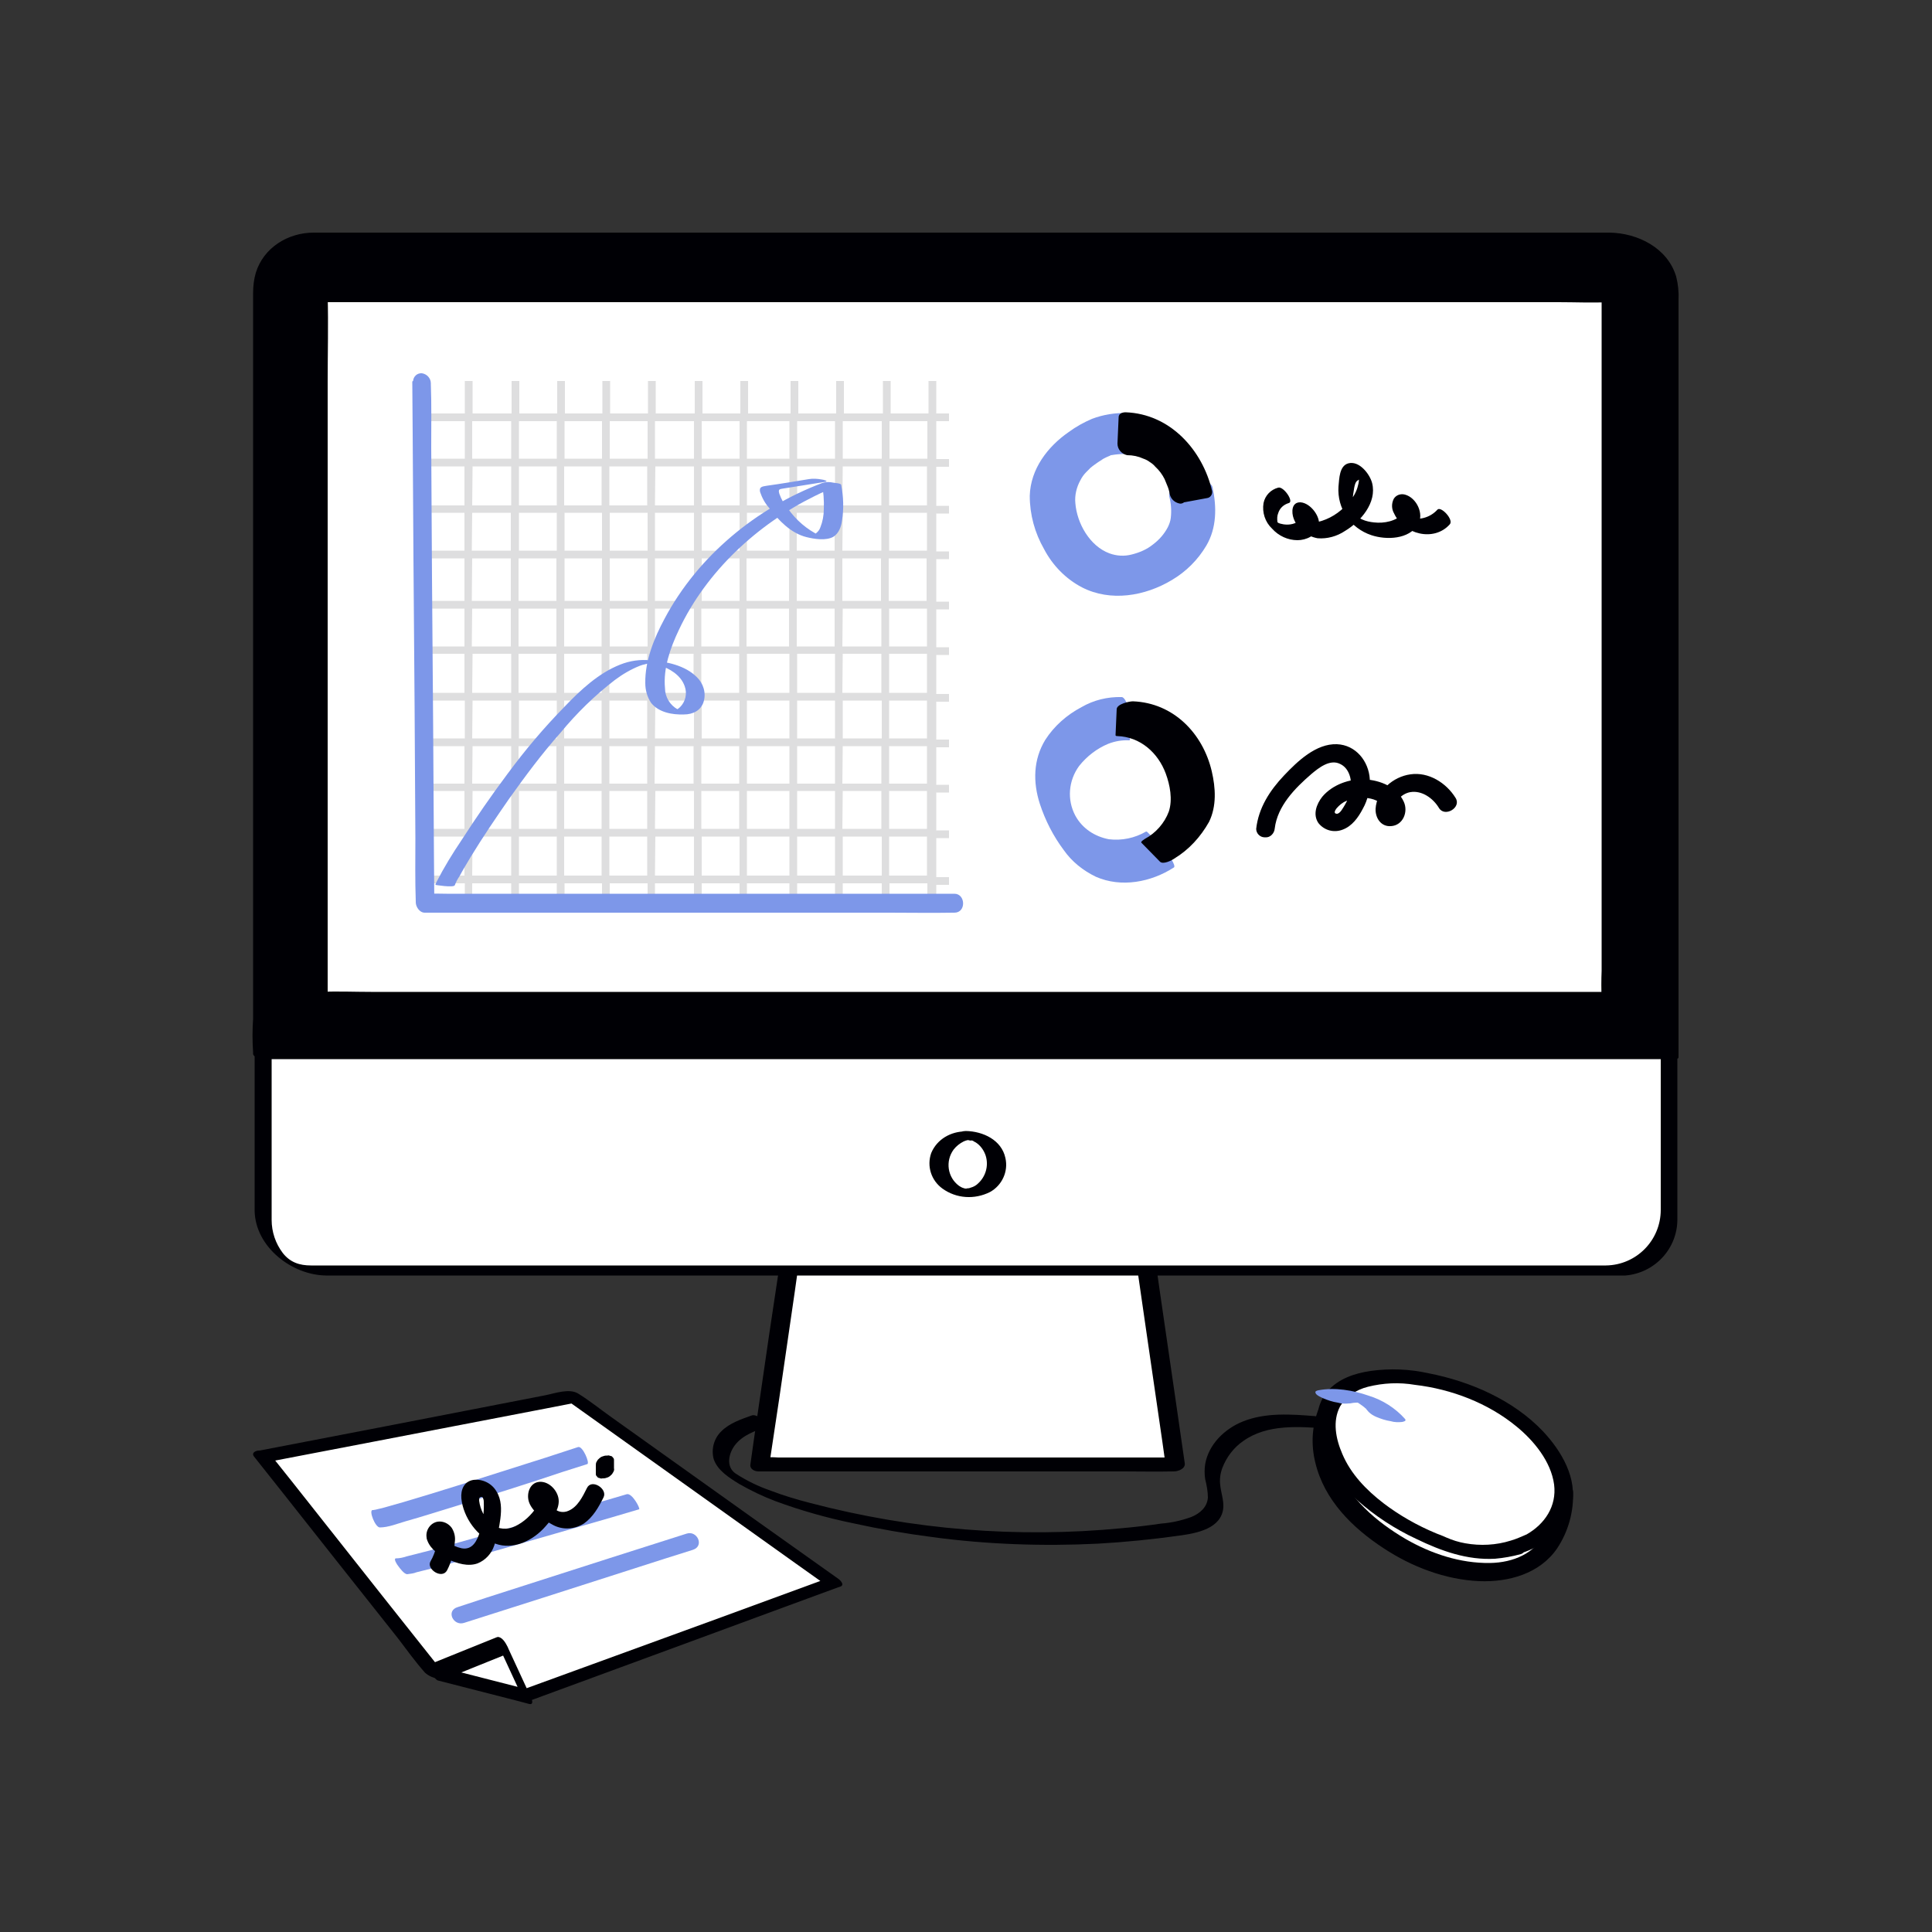 <svg transform="scale(1)" version="1.1" id="Layer_1" xmlns="http://www.w3.org/2000/svg" xmlns:xlink="http://www.w3.org/1999/xlink" x="0px" y="0px" viewBox="0 0 500 500" xml:space="preserve" class="show_show__wrapper__graphic__5Waiy "><rect x="0" y="0" width="500" height="500" fill="#333333" stroke="none"/><title>React</title><style type="text/css">
	.st0{fill:#FFFFFF;}
	.st1{fill:#000005;}
	.st2{fill:#7d97e9;}
	.st3{opacity:0.13;}
</style><g id="device"><polygon class="st0" points="296.6,327.9 204.1,327.9 196.6,379 304.1,379  "/><path class="st1" d="M297,326.1h-81.1c-3.7,0-7.5-0.1-11.2,0h-0.2c-1,0-2.7,0.5-2.8,1.7l-2.6,17.3l-4,27.5l-0.9,6.4   c-0.2,1.2,1.1,1.8,2.1,1.8h94.3c4.3,0,8.7,0.1,13,0h0.2c1.1,0,3.1-0.7,2.8-2.2l-2.5-17.3l-4-27.5l-0.9-6.4   c-0.3-2.3-5.3-1.5-4.9,0.8l2.5,17.3l4,27.5l0.9,6.4l2.8-2.2H201.4c-1.4-0.1-2.8-0.1-4.2,0H197l2.1,1.8l2.6-17.3l4-27.5l0.9-6.4   l-2.8,1.7h81.1c3.8,0,7.5,0.1,11.2,0h0.2c1.1,0,2.6-0.5,2.8-1.7S298,326.1,297,326.1z"/><path class="st0" d="M82.4,64.1h335.3c7.9,0,14.3,6.4,14.3,14.3v236c0,7.9-6.4,14.3-14.3,14.3H82.4c-7.9,0-14.3-6.4-14.3-14.3v-236   C68,70.5,74.4,64.1,82.4,64.1z"/><path class="st1" d="M84.4,65.4H417c0.9,0,1.7,0,2.6,0c2.6,0,4.9,0.5,6.7,2.5c2.3,2.6,3.5,5.9,3.5,9.3c0.1,3.8,0,7.5,0,11.3v213.2   c0,3.8,0,7.6,0,11.4c0,7.9-6.3,14.3-14.2,14.4H88.8c-2.8,0-5.6,0-8.3,0c-3,0-5.4-0.8-7.3-3.2c-1.9-2.5-2.9-5.5-2.9-8.6   c0-1.2,0-2.4,0-3.5v-229c0-1.1,0-2.2,0-3.3C70.2,71.9,76.5,65.5,84.4,65.4c0.6,0-1.1-1.4-1.2-1.4c-0.8-0.7-1.8-1.1-2.8-1.3   c-8,0.1-14.4,6.5-14.5,14.5c0,1.2,0,2.4,0,3.6v229.8c0,0.9,0,1.9,0,2.8c0.2,9.3,9.6,16.6,18.5,16.7c2.5,0,5,0,7.4,0h326.1   c0.9,0,1.8,0,2.7,0c7.6-0.6,13.5-6.9,13.5-14.5c0-4,0-8.1,0-12.1V89.2c0-3.5,0.2-7.1,0-10.6c-0.6-8.9-9.9-15.8-18.5-15.9H80.3   c-0.6,0,1.1,1.4,1.2,1.4C82.4,64.8,83.3,65.3,84.4,65.4z"/><path class="st1" d="M82.3,61.1h335.3c7.9,0,14.3,6.4,14.4,14.3c0,0,0,0,0,0v197.7H68V75.4C68,67.5,74.4,61.1,82.3,61.1   C82.3,61.1,82.3,61.1,82.3,61.1z"/><path class="st1" d="M83.4,62h335.1c6.1,0.1,10.5,6.2,10.9,11.9c0.2,3.4,0,6.9,0,10.3v188.4l1.4-0.4H81.7c-4.7,0-9.4-0.1-14.2,0   h-0.6l3.5,1.4V79c0-4.9,0.4-9.5,4.2-13.2C77,63.5,80.2,62.1,83.4,62c0.7,0,1.7,0,1.1-0.8s-2.5-1-3.3-1c-6.7,0-13,3.9-15,10.4   c-0.5,1.7-0.7,3.5-0.7,5.3v187.8c-0.2,2.9-0.2,5.7,0,8.6c0,0.1,0,0.3,0,0.4c0,1.1,2.8,1.4,3.5,1.4h364c0.2,0,1.4,0,1.4-0.4V77.7   c0.1-2.1-0.1-4.1-0.6-6.1c-2.2-7.4-9.9-11.3-17.3-11.4c-2.4,0-4.7,0-7,0H81.3c-0.7,0-1.7,0-1.1,0.8S82.7,62,83.4,62z"/><ellipse class="st0" transform="matrix(0.16 -0.987 0.987 0.16 -87.216 500.269)" cx="250.4" cy="301.4" rx="7.4" ry="7.4"/><path class="st1" d="M251,295.1c-0.8,0,0.9,0.2,0.1,0c0.1,0,0.7,0.2,0.2,0l0.4,0.1c0,0,0.6,0.3,0.2,0.1l0.3,0.2   c0.3,0.1,0.5,0.3,0.8,0.5c1,0.8,1.7,1.9,2.1,3.1c0.8,2.6,0,5.4-2,7.2c-0.4,0.4-0.9,0.7-1.4,0.9c-0.3,0.1-0.6,0.2-0.9,0.3   c-0.1,0-0.4,0.1-0.1,0c-0.1,0-0.8,0.1-0.5,0.1s-0.3,0-0.3,0c0.5,0,0.2,0,0,0s-0.8-0.1-0.1,0l-0.4-0.1c0.5,0.1-0.4-0.1-0.5-0.2   c0.4,0.2-0.2-0.1-0.2-0.1s-0.3-0.2-0.5-0.3c-3-2.2-3.6-6.4-1.4-9.4c0.7-0.9,1.6-1.6,2.6-2.1l0.5-0.2c0.1,0,0.7-0.2,0.3-0.1l0.4-0.1   c0.3,0,0.3,0,0,0L251,295.1c0.6,0,2.3-0.3,1.9-1.2s-2.2-1.1-3-1.1c-3.8,0-7.4,2-8.9,5.6c-1.2,3.4,0,7.1,2.9,9.2   c3.6,2.6,8.3,2.9,12.3,0.9c3.1-1.7,4.8-5.3,4-8.8c-1-4.7-5.8-6.9-10.2-7c-0.6,0-2.3,0.2-1.9,1.2S250.1,295.1,251,295.1z"/><rect class="st0" x="82.3" y="76.1" width="334.7" height="182.8"/><path class="st1" d="M82.2,78.2h321.1c4.3,0,8.7,0.2,13,0h0.6l-2.4-2.2v175.2c-0.1,2.4-0.1,4.8,0,7.2c0,0.1,0,0.2,0,0.3l2.6-2H96   c-4.3,0-8.7-0.2-13,0c-0.2,0-0.4,0-0.6,0l2.4,2.3V98.8c0-7.4,0.2-14.8,0-22.2v-0.3c0-2.7-5-3-5-0.2v160.2c0,7.4-0.2,14.8,0,22.2   v0.3c0.1,1.3,1.1,2.3,2.4,2.3h321.1c4.3,0,8.7,0,13,0h0.6c1.1,0,2.6-0.6,2.6-2V98.8c0-7.4,0.2-14.8,0-22.2v-0.3   c-0.1-1.3-1.1-2.3-2.4-2.2H96c-4.3,0-8.7,0-13,0h-0.6C79.3,74,79,78.2,82.2,78.2z"/><path class="st2" d="M305,128c0.4,1.7,0.6,3.5,0.5,5.2c-0.5,9.7-19.1,20-27.4,4.4s8.8-21.4,8.8-21.4c1.5-0.4,3-0.5,4.5-0.5l0.3-6.8   c-2.2-0.1-4.4,0.2-6.5,0.7c0,0-24.8,8.5-12.8,31.2s39.1,7.8,39.8-6.4c0.1-2.6-0.1-5.1-0.7-7.6L305,128z"/><path class="st2" d="M302.6,128.5c0.5,1.8,0.6,3.7,0.4,5.5c-0.1,0.9-0.4,1.7-0.8,2.5c-0.9,1.7-2.2,3.2-3.8,4.4   c-1.6,1.3-3.5,2.1-5.5,2.6c-1.9,0.5-3.9,0.4-5.8-0.3c-5.1-1.9-8.4-7.8-8.8-13c-0.2-2,0.3-4.1,1.3-5.9c0.4-0.8,0.9-1.5,1.5-2.1   c0.3-0.3,0.6-0.6,0.9-0.9s-0.1,0,0.2-0.2l0.6-0.5c0.7-0.5,1.5-1.1,2.2-1.5l0.2-0.1c0.5-0.3-0.4,0.2-0.1,0l0.5-0.3l0.8-0.4   c0.4-0.2,0.8-0.3,1.1-0.5c0.1,0,0.3-0.1,0.1,0c1.1-0.2,2.2-0.3,3.2-0.3c1,0,2.7-0.7,2.8-1.9l0.3-6.8c0.1-1.2-1-1.9-2.2-1.9   c-3.1-0.1-6.2,0.4-9.1,1.5c-2.1,0.9-4.1,2-6,3.4c-5.5,3.8-9.9,9.6-10.1,16.5c0,4.9,1.3,9.6,3.7,13.8c2.2,4.2,5.6,7.7,9.8,9.9   c7.4,3.8,16.3,2.3,23.3-1.9c3.7-2.2,6.7-5.2,8.9-8.9c2.7-4.6,2.7-10,1.6-15.1c-0.3-1.2-1.8-1.5-2.8-1.3l-6.5,1.2   C303.7,126.3,302.4,127.3,302.6,128.5c0.3,1.2,1.8,1.5,2.9,1.3l6.5-1.2l-2.8-1.3c0.9,4.2,1.1,8.5-0.8,12.2   c-1.4,2.6-3.4,4.9-5.7,6.6c-0.6,0.5-1.3,1-2,1.4c-0.7,0.4-1.4,0.8-2.1,1.1c-1.4,0.7-3,1.2-4.5,1.6c-3,0.7-6.1,0.5-9-0.5   c-3.6-1.4-6.7-3.9-8.8-7.2c-2.6-3.7-4.2-7.9-4.6-12.4c-0.3-3.1,0.4-6.2,2-8.9c0.7-1.2,1.5-2.3,2.4-3.3c0.5-0.5,0.9-1,1.4-1.4   l0.3-0.3c-0.4,0.3,0.1-0.1,0.1-0.1c0.3-0.2,0.5-0.4,0.8-0.7c1.1-0.8,2.2-1.6,3.4-2.3l0.3-0.2c0.5-0.3,0,0,0,0s0.5-0.2,0.7-0.4   c0.4-0.2,0.9-0.4,1.3-0.6s1.1-0.5,1.6-0.7s-0.6,0.1,0.5-0.1c1.6-0.3,3.3-0.4,4.9-0.4l-2.2-1.9l-0.3,6.8l2.8-1.9   c-4-0.1-7.8,1.2-11,3.6c-4,2.8-7.1,7-7.2,12c-0.1,6.5,3.8,13.6,9.6,16.6c5.4,2.8,11.9,1.6,16.9-1.4c2.6-1.6,4.8-3.7,6.4-6.3   c2-3.3,2-7.1,1.2-10.8C307,125.1,302.1,126,302.6,128.5z"/><path class="st1" d="M305,128l6.5-1.2c-2.2-9.5-9.3-17.6-19.9-17.9l-0.3,6.8C298.6,115.9,303.5,121.5,305,128z"/><path class="st1" d="M305.9,130.1l6.5-1.2c0.8-0.1,1.4-0.9,1.3-1.7c0,0,0-0.1,0-0.1c-2.5-10.7-10.9-20-22.4-20.4   c-0.8,0-1.8,0.3-1.8,1.3l-0.3,6.8c0,1.5,1.1,2.7,2.5,3c1.5,0,2.9,0.3,4.2,0.9c0.6,0.2,1.2,0.5,1.7,0.9c0.5,0.3,1,0.7,1.4,1.2   c1,0.9,1.8,2,2.4,3.2c0.1,0.2,0.5,1.2,0.7,1.7c0.3,0.7,0.5,1.4,0.6,2.1c0.3,1.3,1.2,2.2,2.5,2.5c0.8,0.2,1.6-0.4,1.8-1.2   c0-0.2,0-0.4,0-0.7c-1.8-7.7-7.9-14.4-16.2-14.8l2.5,3l0.3-6.8L292,111c2.3,0,4.5,0.5,6.6,1.4c1.8,0.8,3.5,1.9,4.9,3.3   c1.5,1.4,2.8,3.1,3.8,5c0.9,1.8,1.7,3.8,2.1,5.8l1.3-1.8l-6.5,1.2C301.3,126.3,303.7,130.6,305.9,130.1z"/><path class="st1" d="M330.8,126.2c-1.9,0.5-3.4,2-3.8,4c-0.4,2.4,0.4,4.9,2.2,6.6c1.7,1.9,4.1,3,6.6,3c2.2,0,4.9-1.2,5.5-3.5   c0.6-2.5-2.1-6.1-4.7-6.3c-2.4-0.1-2.4,2.6-1.8,4.2c1,2.7,3.4,4.6,6.2,5.1c2.5,0.2,5-0.5,7.1-1.9c4-2.4,8.3-7.3,7-12.4   c-0.6-2.3-3.3-5.8-6.1-5.1c-2.4,0.6-2.4,4-2.6,6c-0.4,5.7,3.1,10.8,8.5,12.6c3.9,1.3,9.8,1.1,12.1-2.8c1.6-2.7-0.4-6.9-3.4-7.7   c-1.1-0.3-2.3,0.1-2.9,1.1c-0.6,1.2-0.6,2.6,0.1,3.8c2.5,5.4,10.3,7.4,14.4,2.8c1.1-1.2-2.3-4.8-3.2-3.8c-1.9,2.1-4.9,2.9-7.5,2   l-0.5-0.3c-1.1-0.6,0.4,0.1,0,0.2c-0.1,0,0-0.8,0.1-0.9c0.1-0.3,0.3-0.5,0.6-0.7c0.3-0.2,0.6-0.1,0.8-0.3l-1.5-1.5   c0,0.2,0,0.4,0,0.6c-0.1,0.7-0.4,1.3-0.8,1.8c-1.8,2.1-5,2.7-7.6,2.4c-2-0.2-4.6-0.9-5.2-3c-0.4-1.6-0.4-3.3-0.1-4.9   c0.1-0.7,0.2-1.4,0.4-2c0.3-0.9,0.7-1,1.4-1.4h0.3c-0.7-1.1-0.9-1.4-0.8-0.8c0,0.3,0.1,0.6,0.1,0.9c0,0.8-0.2,1.5-0.4,2.2   c-0.5,1.6-1.4,3-2.6,4.2c-2,2.3-4.7,4-7.7,4.7c-0.6,0.1-1.2,0.2-1.8,0.1c-0.3,0-0.7-0.1-1-0.2c-0.1-0.1-0.6-0.3-0.7-0.3l0.5,0.6   c0.2,0.4,0.2,0.4,0.1,0c0-0.2,0-0.3,0-0.5c0-0.2,0.1-0.4,0.3-0.6c0.1-0.1,0.2-0.2,0.4-0.2c0.9-0.1,0.6-0.5-0.9-1.4   c-0.2,0.2-0.2,0.8-0.4,1.1c-0.2,0.3-0.5,0.6-0.8,0.8c-0.7,0.5-1.4,0.9-2.2,1.1c-0.8,0.2-1.5,0.2-2.3,0.1c-0.4-0.1-1.4-0.2-1.6-0.6   c-0.1-0.8-0.1-1.6,0.2-2.3c0.4-1.3,1.4-2.2,2.7-2.6C335,129.9,332.2,125.8,330.8,126.2L330.8,126.2z"/><path class="st2" d="M277.9,211.4c-8.3-15.6,8.8-21.4,8.8-21.4c1.5-0.4,3-0.5,4.5-0.5l0.3-6.8c-2.2-0.1-4.4,0.2-6.5,0.7   c0,0-24.8,8.5-12.8,31.2c7.6,14.3,21.1,13.7,30.3,7.7l-4.8-4.9C291.4,220.8,282.8,220.7,277.9,211.4z"/><path class="st2" d="M278.3,211.1c-2.2-4.1-1.8-9.1,1-12.9c2-2.5,4.6-4.5,7.5-5.7c1.8-0.7,3.6-1,5.5-0.9l0.1-0.1l0.3-6.8   c-0.1-0.9-0.5-1.8-1-2.6c-0.2-0.4-0.8-1.7-1.4-1.7c-3.7-0.1-7.3,0.8-10.4,2.6c-3.8,2-7.1,4.9-9.4,8.5c-3.1,5.1-3.2,10.9-1.4,16.5   c1.4,4.3,3.5,8.4,6.2,12c2.1,3,5,5.3,8.3,6.9c6.6,2.9,14.3,1.4,20.2-2.4c0.7-0.4-1.7-3.8-2-4.2l-4.8-4.9c-0.1-0.1-0.2-0.2-0.4-0.2   c-2.9,1.7-6.3,2.4-9.6,2C283.3,216.5,280.1,214.4,278.3,211.1c-0.1-0.2-1.1-2.2-1.5-1.9s0.7,2.3,0.8,2.4c2.3,4.2,5.5,8.3,10.3,9.6   c3.8,0.9,7.8,0.3,11.1-1.7l-0.4-0.2l4.8,4.9l-2-4.2c-4.9,3.1-11,4.9-16.8,3.5c-6.4-1.6-11.5-6.5-13.4-12.9c-1.7-5-1-10.5,1.8-15   c2.3-3.3,5.3-6.1,8.9-8c1.2-0.7,2.4-1.3,3.7-1.8c2.3-0.8,4.8-1.2,7.2-1l-2.5-4.2l-0.1,3l-0.1,2.1c0,0.3,0.1,1.2-0.1,1.5   c-0.4,0-0.8,0-1.2,0c-0.6,0-1.2,0.1-1.8,0.2c-0.5,0.1-1,0.2-1.5,0.3c-0.5,0.2-0.9,0.4-1.4,0.6c-4.3,2-8.2,5.5-9.3,10.3   c-1,4.5,0.8,9,2.9,12.9c0.1,0.3,1.2,2.2,1.6,2S278.4,211.3,278.3,211.1z"/><path class="st1" d="M311.3,200.5c-2.2-9.5-9.3-17.6-19.9-17.9l-0.3,6.8c7.3,0.2,12.2,5.8,13.7,12.3c0.4,1.7,0.6,3.5,0.5,5.2   c-0.2,3.9-3.4,7.9-7.6,10.3l4.8,4.9c5.4-3.5,9.3-8.8,9.5-14.1C312.1,205.6,311.9,203,311.3,200.5z"/><path class="st1" d="M313.6,199.6c-2.3-9.8-9.9-17.7-20.4-18.1c-1,0-4.1,0.7-4.2,2l-0.3,6.8c0.1,0.2,0.3,0.2,0.5,0.2   c5.9,0.2,10.5,4.3,12.5,9.7c1.1,3,1.8,6.7,0.8,9.8c-1.1,3-3.4,5.6-6.2,7.1c-0.1,0.1-1.2,0.7-0.9,1l4.8,4.9c0.8,0.8,3-0.3,3.7-0.8   c3.8-2.3,6.8-5.6,9-9.5C314.9,208.6,314.6,203.9,313.6,199.6c-0.2-0.9-4.9,0.5-4.6,1.7c0.9,4,1.2,8.3-0.5,12.2   c-1.6,3.5-4.2,6.4-7.4,8.5l3.7-0.8l-4.8-4.9l-0.9,1c3.3-1.7,6-4.5,7.6-7.8c1.5-3.3,1-7.3-0.1-10.6c-2-6-7.1-10.5-13.6-10.7l0.5,0.2   l0.3-6.8l-4.2,2c10.1,0.4,17.2,8.3,19.5,17.7C309.2,202.3,313.9,200.8,313.6,199.6z"/><path class="st1" d="M329.9,214.4c0.7-5.8,5.2-10.4,9.5-14.1c1.9-1.6,4.8-3.9,7.4-2.6c2.4,1.1,3.1,4.1,2.8,6.5   c-0.3,1.5-0.8,2.9-1.6,4.2c-0.4,0.6-1.2,2.3-2.1,2.2s-0.3-1,0-1.4c0.7-0.8,1.5-1.5,2.5-1.9c2-0.9,4.2-1.1,6.4-0.6   c0.9,0.2,1.8,0.6,2.6,1.2c0.4,0.3,0.8,0.7,1.1,1.1c0.1,0.2,0.4,0.8,0.5,0.9c0,0,2-0.5,1.9-0.5c0.1-0.1,0.1-1,0.2-1.3   c0.2-0.5,0.4-0.9,0.8-1.3c0.8-0.9,1.9-1.6,3.1-1.8c3-0.5,5.9,1.6,7.4,4.1s5.9-0.1,4.3-2.6c-2.4-3.9-7-6.8-11.7-6.1   c-4.4,0.6-8.7,4.2-9,8.9c-0.1,2.4,1.4,4.7,4,4.5c3.1-0.2,4.5-3.7,3.3-6.3c-1.7-3.8-6.1-5.6-10.1-5.8s-8.4,1.4-11,4.5   c-1.5,1.9-2.5,4.6-1,6.8c1.5,1.9,4,2.6,6.3,1.7c2.4-0.9,4-3.1,5.2-5.4c1.3-2.3,1.9-5,1.8-7.7c-0.3-4.6-3.6-8.8-8.5-9   c-5.4-0.2-10.2,4.4-13.7,8.1c-3.7,3.9-6.6,8.4-7.2,13.8c0,1.2,1,2.2,2.2,2.2c0.1,0,0.1,0,0.2,0   C328.7,216.8,329.8,215.7,329.9,214.4L329.9,214.4z"/><g class="st3"><path class="st1" d="M241.4,233.8v-5.7h3.3v-1h-3.3V216h3.3v-1h-3.3v-10.7h3.3v-1h-3.3v-10.7h3.3v-1h-3.3v-10.8h3.3v-1h-3.3v-11.1    h3.3v-1h-3.3V157h3.3v-1h-3.3v-12h3.3v-1h-3.3v-10.7h3.3v-1h-3.3v-11.1h3.3v-1h-3.3v-10.8h3.3v-1h-3.3v-8.4h-1v8.4h-10.8v-8.4h-1    v8.4h-11.1v-8.4h-1v8.4h-10.8v-8.4h-1v8.4h-12v-8.4h-1v8.4h-10.7v-8.4h-1v8.4H169v-8.4h-1v8.4h-10.7v-8.4h-1v8.4h-10.7v-8.4h-1    v8.4h-10.8v-8.4h-1v8.4h-11.1v-8.4h-1v8.4H110v-8.4h-1v135.7h138v-1H241.4z M240.4,233.8h-10.8v-5.7h10.8V233.8z M169,168.8h11.1    v11.1H169L169,168.8z M168,179.9h-10.8v-11.1H168L168,179.9z M180.1,180.9v10.7H169v-10.8L180.1,180.9z M181.1,180.9h10.8v10.7    h-10.8V180.9z M181.1,179.9v-11.1h10.8v11.1L181.1,179.9z M181.1,167.8V157h10.8v10.8L181.1,167.8z M180.1,167.8H169V157h11.1    L180.1,167.8z M168,167.8h-10.8V157H168L168,167.8z M156.3,167.8h-10.7V157h10.7V167.8z M156.3,168.8v11.1h-10.7v-11.1    L156.3,168.8z M156.3,180.9v10.7h-10.7v-10.8L156.3,180.9z M157.3,180.9H168v10.7h-10.7V180.9z M168,192.6v10.7h-10.7v-10.7H168z     M169,192.6h11.1v10.7H169V192.6z M181.1,192.6h10.8v10.7h-10.7L181.1,192.6z M192.8,192.6h12v10.7h-12V192.6z M192.8,191.6v-10.8    h12v10.8H192.8z M192.8,179.8v-11.1h12v11.1L192.8,179.8z M192.8,167.8V157h12v10.8L192.8,167.8z M192.8,156v-12h12v12L192.8,156z     M191.8,156h-10.7v-12h10.8L191.8,156z M180.1,156H169v-12h11.1V156z M168,156h-10.7v-12H168V156z M156.2,156h-10.7v-12h10.7    L156.2,156z M144.6,156h-10.7v-12h10.8L144.6,156z M144.6,157v10.8h-10.7V157H144.6z M144.6,168.8v11.1h-10.7v-11.1L144.6,168.8z     M144.6,180.8v10.8h-10.7v-10.8L144.6,180.8z M144.6,192.6v10.7h-10.7v-10.7L144.6,192.6z M145.6,192.6h10.7v10.7h-10.7    L145.6,192.6z M156.2,204.3V215h-10.7v-10.7L156.2,204.3z M157.2,204.3H168V215h-10.7L157.2,204.3z M169,204.3h11.1V215H169V204.3    z M181.1,204.3h10.8V215h-10.7L181.1,204.3z M192.8,204.3h12V215h-12V204.3z M205.8,204.3h10.8V215h-10.7L205.8,204.3z     M205.8,203.3v-10.7h10.8v10.7L205.8,203.3z M205.8,191.6v-10.7h10.8v10.8L205.8,191.6z M205.8,179.8v-11.1h10.8v11.1L205.8,179.8    z M205.8,167.8V157h10.8v10.8L205.8,167.8z M205.8,156v-12h10.8v12L205.8,156z M205.8,143v-10.7h10.8V143L205.8,143z M204.8,143    h-12v-10.7h12V143z M191.8,143h-10.7v-10.7h10.8L191.8,143z M180.1,143H169v-10.7h11.1V143z M168,143h-10.7v-10.7H168V143z     M156.2,143h-10.7v-10.7h10.7L156.2,143z M144.6,143h-10.7v-10.7h10.8L144.6,143z M132.8,143h-11v-10.7h11.1L132.8,143z     M132.8,144v12h-11v-12H132.8z M132.8,157v10.8h-11V157H132.8z M132.8,168.8v11.1h-11v-11.1L132.8,168.8z M132.8,180.8v10.8h-11    v-10.8L132.8,180.8z M132.8,192.6v10.7h-11v-10.7L132.8,192.6z M132.8,204.3V215h-11v-10.7L132.8,204.3z M133.8,204.3h10.8V215    h-10.7L133.8,204.3z M144.6,216v11.1h-10.8V216H144.6z M145.6,216h10.7v11.1h-10.7V216z M157.3,216H168v11.1h-10.7V216z M169,216    h11.1v11.1H169V216z M181.1,216h10.8v11.1h-10.7L181.1,216z M192.8,216h12v11.1h-12V216z M205.8,216h10.8v11.1h-10.7L205.8,216z     M217.6,216h11.1v11.1h-11.1L217.6,216z M217.6,215v-10.7h11.1V215H217.6z M217.6,203.2v-10.6h11.1v10.7L217.6,203.2z     M217.6,191.6v-10.7h11.1v10.8L217.6,191.6z M217.6,179.8v-11h11.1v11.1L217.6,179.8z M217.6,167.7V157h11.1v10.8L217.6,167.7z     M217.6,156v-12h11.1v12L217.6,156z M217.6,143v-10.7h11.1V143L217.6,143z M217.6,131.2v-11h11.1v11.1L217.6,131.2z M216.6,131.2    h-10.7v-11h10.8L216.6,131.2z M204.8,131.2h-12v-11h12V131.2z M191.8,131.2h-10.7v-11h10.8L191.8,131.2z M180.1,131.2H169v-11    h11.1V131.2z M168,131.2h-10.7v-11H168V131.2z M156.2,131.2h-10.7v-11h10.7L156.2,131.2z M144.6,131.2h-10.7v-11h10.8L144.6,131.2    z M132.8,131.2h-11v-11h11.1L132.8,131.2z M120.7,131.2H110v-11h10.8L120.7,131.2z M120.7,132.2V143H110v-10.7L120.7,132.2z     M120.7,144v12H110v-12L120.7,144z M120.7,157v10.8H110V157L120.7,157z M120.7,168.7v11.1H110v-11L120.7,168.7z M120.7,180.8v10.8    H110v-10.8L120.7,180.8z M120.7,192.6v10.7H110v-10.7L120.7,192.6z M120.7,204.3V215H110v-10.7L120.7,204.3z M120.7,216v11.1H110    V216L120.7,216z M121.7,216h11.1v11.1h-11L121.7,216z M132.8,228.1v5.7h-11v-5.7H132.8z M133.8,228.1h10.8v5.7h-10.7L133.8,228.1z     M145.6,228.1h10.7v5.7h-10.7L145.6,228.1z M157.2,228.1H168v5.7h-10.7L157.2,228.1z M169,228.1h11.1v5.7H169V228.1z M181.1,228.1    h10.8v5.7h-10.7L181.1,228.1z M192.8,228.1h12v5.7h-12V228.1z M205.8,228.1h10.8v5.7h-10.7L205.8,228.1z M217.6,228.1h11.1v5.7    h-11.1L217.6,228.1z M240.4,227.1h-10.7V216h10.8L240.4,227.1z M240.4,215h-10.7v-10.7h10.8L240.4,215z M240.4,203.3h-10.7v-10.7    h10.8L240.4,203.3z M240.4,191.6h-10.7v-10.7h10.8L240.4,191.6z M240.4,179.8h-10.7v-11h10.8L240.4,179.8z M240.4,167.7h-10.7V157    h10.8L240.4,167.7z M240.4,156h-10.7v-12h10.8L240.4,156z M240.4,143h-10.7v-10.7h10.8L240.4,143z M240.4,131.2h-10.7v-11h10.8    L240.4,131.2z M240.4,108.4v10.8h-10.7v-10.8L240.4,108.4z M228.7,108.4v10.8h-11.1v-10.8L228.7,108.4z M216.6,108.4v10.8h-10.7    v-10.8L216.6,108.4z M204.8,108.4v10.8h-12v-10.8L204.8,108.4z M191.8,108.4v10.8h-10.7v-10.8L191.8,108.4z M180.1,108.4v10.8H169    v-10.8L180.1,108.4z M168,108.4v10.8h-10.7v-10.8L168,108.4z M156.2,108.4v10.8h-10.7v-10.8L156.2,108.4z M144.6,108.4v10.8h-10.7    v-10.8L144.6,108.4z M132.8,108.4v10.8h-11v-10.8L132.8,108.4z M120.7,108.4v10.8H110v-10.8L120.7,108.4z M110,228.1h10.8v5.7H110    V228.1z"/><path class="st1" d="M247.5,235.3h-139V98.6h2v8.4h9.8v-8.4h2v8.4h10.1v-8.4h2v8.4h9.8v-8.4h2v8.4h9.7v-8.4h2v8.4h9.8v-8.4h2v8.4    h10.1v-8.4h2v8.4h9.8v-8.4h2v8.4h11v-8.4h2v8.4h9.8v-8.4h2v8.4h10.1v-8.4h2v8.4h9.8v-8.4h2v8.4h3.3v2h-3.3v9.8h3.3v2h-3.3v10.1    h3.3v2h-3.3v9.8h3.3v2h-3.3v11h3.3v2h-3.3v9.8h3.3v2h-3.3v10.1h3.3v2h-3.3v9.8h3.3v2h-3.3v9.7h3.3v2h-3.3v9.8h3.3v2h-3.3v10.1h3.3    v2h-3.3v4.7h5.6L247.5,235.3z M109.5,234.3h131.4V119.7h-11.8l0,0h-12.1l0,0h-11.8l0,0h-13l0,0h-11.7l0,0h-12.1l0,0h-11.8l0,0    h-11.7l0,0h-11.8l0,0h-12.1l0,0l0,0v12.1h12.1v11.8h11.8v13h11.7v11.8h11.8l0,0h12.1v-11.8h11.8v-13h13v-11.7h11.8v-12.1h23.8    v12.1l0,0v11.8l0,0v13l0,0v11.8l0,0v12.1l0,0v11.7l0,0v11.7l0,0v11.8l0,0v12.1h-11.8v6.7H121.2l0,0L109.5,234.3z M218.1,233.3    h10.1v-4.7h-10.1L218.1,233.3z M206.3,233.3h9.8v-4.7h-9.8V233.3z M193.3,233.3h11v-4.7h-11V233.3z M181.6,233.3h9.8v-4.7h-9.8    V233.3z M169.5,233.3h10.1v-4.7h-10.1L169.5,233.3z M157.8,233.3h9.8v-4.7h-9.8V233.3z M146.1,233.3h9.7v-4.7h-9.7V233.3z     M134.3,233.3h9.8v-4.7h-9.8V233.3z M122.2,233.3h10.1v-4.7h-10.1L122.2,233.3z M110.5,233.3h9.8v-4.7h-9.7L110.5,233.3z     M133.3,227.6L133.3,227.6z M230.1,226.6h9.8v-10.1h-9.8V226.6z M218.1,226.6h10.1v-10.1h-10.1L218.1,226.6z M206.3,226.6h9.8    v-10.1h-9.8V226.6z M193.3,226.6h11v-10.1h-11V226.6z M181.6,226.6h9.8v-10.1h-9.8V226.6z M169.5,226.6h10.1v-10.1h-10    L169.5,226.6z M157.7,226.6h9.8v-10.1h-9.8V226.6z M146,226.6h9.7v-10.1H146V226.6z M134.3,226.6h9.8v-10.1h-9.8V226.6z     M122.2,226.6h10.1v-10.1h-10L122.2,226.6z M110.4,226.6h9.8v-10.1h-9.7L110.4,226.6z M217,215.5L217,215.5z M145,215.5L145,215.5    z M230.1,214.5h9.8v-9.8h-9.8V214.5z M218,214.5h10.1v-9.8h-10L218,214.5z M206.3,214.5h9.8v-9.8h-9.8V214.5z M193.3,214.5h11    v-9.8h-11V214.5z M181.5,214.5h9.8v-9.8h-9.8V214.5z M169.5,214.5h10.1v-9.8h-10L169.5,214.5z M157.7,214.5h9.8v-9.8h-9.8V214.5z     M146,214.5h9.7v-9.8H146V214.5z M134.3,214.5h9.8v-9.8h-9.8V214.5z M122.2,214.5h10.1v-9.8h-10L122.2,214.5z M110.4,214.5h9.8    v-9.8h-9.7L110.4,214.5z M217,203.8L217,203.8z M205.3,203.8L205.3,203.8z M156.7,203.8L156.7,203.8z M230.1,202.8h9.8v-9.7h-9.8    V202.8z M218,202.8h10.1v-9.7h-10L218,202.8z M206.3,202.8h9.8v-9.7h-9.8V202.8z M193.3,202.8h11v-9.7h-11V202.8z M181.5,202.8    h9.8v-9.7h-9.8V202.8z M169.4,202.8h10.1v-9.7h-10L169.4,202.8z M157.7,202.8h9.8v-9.7h-9.8V202.8z M146,202.8h9.7v-9.7H146V202.8    z M134.2,202.8h9.8v-9.7h-9.8V202.8z M122.2,202.8h10.1v-9.7h-10L122.2,202.8z M110.4,202.8h9.8v-9.7h-9.7L110.4,202.8z     M217.1,192.1L217.1,192.1z M205.3,192.1L205.3,192.1z M192.3,192.1L192.3,192.1z M168.5,192.1L168.5,192.1z M230.1,191.1h9.8    v-9.8h-9.8V191.1z M218.1,191.1h10.1v-9.8h-10.1L218.1,191.1z M206.3,191.1h9.8v-9.8h-9.8V191.1z M193.3,191.1h11v-9.8h-11V191.1z     M181.6,191.1h9.8v-9.8h-9.8V191.1z M169.5,191.1h10.1v-9.8h-10L169.5,191.1z M157.7,191.1h9.8v-9.8h-9.8V191.1z M146,191.1h9.7    v-9.8H146V191.1z M134.3,191.1h9.8v-9.8h-9.8V191.1z M122.2,191.1h10.1v-9.8h-10L122.2,191.1z M110.5,191.1h9.8v-9.8h-9.7    L110.5,191.1z M217,180.3L217,180.3z M205.3,180.3L205.3,180.3z M192.3,180.3L192.3,180.3z M180.5,180.3L180.5,180.3z     M230.1,179.3h9.8v-10.1h-9.8V179.3z M218,179.3h10.1v-10.1h-10L218,179.3z M206.3,179.3h9.8v-10.1h-9.8V179.3z M193.3,179.3h11    v-10.1h-11V179.3z M181.5,179.3h9.8v-10.1h-9.8V179.3z M169.4,179.3h10.1v-10.1h-10L169.4,179.3z M157.7,179.3h9.8v-10.1h-9.8    V179.3z M146,179.3h9.7v-10.1H146V179.3z M134.2,179.3h9.8v-10.1h-9.8V179.3z M122.2,179.3h10.1v-10.1h-10L122.2,179.3z     M110.4,179.3h9.8v-10.1h-9.7L110.4,179.3z M217,168.3L217,168.3z M205.3,168.3L205.3,168.3z M192.3,168.3L192.3,168.3z     M230.1,167.3h9.8v-9.8h-9.8V167.3z M218,167.3h10.1v-9.8h-10L218,167.3z M206.2,167.3h9.8v-9.8h-9.8V167.3z M193.2,167.3h11v-9.8    h-11V167.3z M181.5,167.3h9.8v-9.8h-9.8V167.3z M146,167.3h9.7v-9.8H146V167.3z M134.2,167.3h9.8v-9.8h-9.8V167.3z M122.1,167.3    h10.1v-9.8h-10L122.1,167.3z M110.4,167.3h9.8v-9.8h-9.6L110.4,167.3z M217,156.5L217,156.5z M205.2,156.5L205.2,156.5z     M230,155.5h9.8v-11H230V155.5z M218,155.5H228v-11h-10L218,155.5z M206.2,155.5h9.8v-11h-9.8V155.5z M193.2,155.5h11v-11h-11    V155.5z M134.2,155.5h9.8v-11h-9.8V155.5z M122.1,155.5h10.1v-11h-10L122.1,155.5z M110.4,155.5h9.8v-11h-9.6L110.4,155.5z     M217,143.5L217,143.5z M230.1,142.5h9.8v-9.8h-9.8V142.5z M218,142.5h10.1v-9.8h-10L218,142.5z M206.2,142.5h9.8v-9.8h-9.8V142.5    z M122.1,142.5h10.1v-9.8h-10L122.1,142.5z M110.4,142.5h9.8v-9.8h-9.6L110.4,142.5z M230.1,130.8h9.8v-10.1h-9.8V130.8z     M218,130.8h10.1v-10.1h-10L218,130.8z M110.4,130.8h9.8v-10.1h-9.6L110.4,130.8z M230.2,118.7h9.8V109h-9.8V118.7z M218.1,118.7    h10.1V109h-10.1V118.7z M206.3,118.7h9.8V109h-9.8V118.7z M193.3,118.7h11V109h-11V118.7z M181.6,118.7h9.8V109h-9.8V118.7z     M169.5,118.7h10.1V109h-10.1L169.5,118.7z M157.8,118.7h9.8V109h-9.8V118.7z M146.1,118.7h9.7V109h-9.7V118.7z M134.3,118.7h9.8    V109h-9.8V118.7z M122.2,118.7h10.1V109h-10.1L122.2,118.7z M110.5,118.7h9.8V109h-9.7L110.5,118.7z M240.9,234.3h-11.8v-6.7h11.8    V234.3z M230.2,233.3h9.8v-4.7h-9.8V233.3z M180.6,168.3h-12.1v-11.8h12.1V168.3z M169.5,167.3h10.1v-9.8h-10.1V167.3z     M168.5,168.3h-11.8v-11.8h11.8V168.3z M157.8,167.3h9.8v-9.8h-9.8V167.3z M192.4,156.5h-11.8v-13h11.8V156.5z M181.6,155.5h9.8    v-11h-9.8V155.5z M180.6,156.5h-12.1v-13h12.1V156.5z M169.5,155.5h10.1v-11h-10.1V155.5z M168.5,156.5h-11.8v-13h11.8V156.5z     M157.8,155.5h9.8v-11h-9.8V155.5z M156.8,156.5h-11.7v-13h11.7V156.5z M146.1,155.5h9.7v-11h-9.7V155.5z M205.3,143.5h-13v-11.8    h13V143.5z M193.3,142.5h11v-9.8h-11V142.5z M192.3,143.5h-11.7v-11.8h11.8L192.3,143.5z M181.6,142.5h9.8v-9.8h-9.8V142.5z     M180.6,143.5h-12.1v-11.8h12.1L180.6,143.5z M169.5,142.5h10.1v-9.8h-10.1L169.5,142.5z M168.5,143.5h-11.7v-11.8h11.8    L168.5,143.5z M157.8,142.5h9.8v-9.8h-9.8V142.5z M156.8,143.5h-11.7v-11.8h11.7V143.5z M146.1,142.5h9.7v-9.8h-9.7V142.5z     M145.1,143.5h-11.7v-11.8h11.8L145.1,143.5z M134.3,142.5h9.8v-9.8h-9.8V142.5z M217.1,131.8h-11.7v-12.1h11.8L217.1,131.8z     M206.3,130.8h9.8v-10.1h-9.8V130.8z M205.3,131.8h-13v-12.1h13V131.8z M193.3,130.8h11v-10.1h-11V130.8z M192.3,131.8h-11.7    v-12.1h11.8L192.3,131.8z M181.6,130.8h9.8v-10.1h-9.8V130.8z M180.6,131.8h-12v-12.1h12.1L180.6,131.8z M169.5,130.8h10.1v-10.1    h-10L169.5,130.8z M168.5,131.8h-11.7v-12.1h11.8L168.5,131.8z M157.7,130.8h9.8v-10.1h-9.8V130.8z M156.7,131.8H145v-12.1h11.7    V131.8z M146,130.8h9.7v-10.1H146V130.8z M145,131.8h-11.7v-12.1h11.8L145,131.8z M134.3,130.8h9.8v-10.1h-9.8V130.8z     M133.3,131.8h-12v-12.1h12.1L133.3,131.8z M122.2,130.8h10.1v-10.1h-10L122.2,130.8z"/></g><path class="st2" d="M106.7,98.8l0.1,13.4l0.2,32.2l0.3,38.9l0.2,33.7c0,5.4-0.1,10.9,0.1,16.3v0.2c0,1.2,1,2.7,2.3,2.7h120.2   c5.5,0,11.1,0.1,16.6,0h0.3c3.1,0,2.9-4.9,0-4.9H115.6c-1.8,0-3.6-0.1-5.3,0c-0.1,0-0.2,0-0.2,0l2.3,2.6l-0.1-13.4l-0.2-32.2   l-0.3-38.9l-0.2-33.7c0-5.4,0.1-10.9-0.1-16.3v-0.2c0-1.3-1-2.4-2.3-2.6c-1.2-0.1-2.2,0.8-2.3,2C106.7,98.7,106.7,98.7,106.7,98.8   L106.7,98.8z"/><path class="st2" d="M117.7,229.1c0.3-0.8,0.7-1.6,1.2-2.3c0.9-1.7,1.9-3.3,2.9-5c3.1-5.1,6.5-10.1,9.9-15   c4.2-5.9,8.5-11.7,13.3-17.1c4.2-5.1,8.9-9.7,14.1-13.7c2-1.5,4.2-2.8,6.5-3.7c0.5-0.2,0.9-0.3,1.4-0.4c0.2-0.1,0.5-0.1,0.7-0.2   l0.6-0.1h0.3c0.5,0-0.4,0,0,0c0.1,0,0.4,0-0.2,0H168c-0.4,0,0.7,0.1,0.9,0.1c0.5,0.1,1,0.2,1.6,0.4c2.8,0.9,5.7,2.6,6.7,5.5   c0.7,1.9,0.2,4-1.2,5.4c-0.3,0.3-0.6,0.5-1,0.7l-0.4,0.2c-0.1,0-0.4,0.2-0.1,0c-0.2,0-0.2,0,0,0c0.5,0,1,0,1.4,0.1   c0.9,0.1,0.6,0.1,0.2,0c-0.3-0.1-0.5-0.2-0.7-0.4c-2-1.1-3.3-3.2-3.3-5.5c-0.5-5.1,1.4-10.5,3.6-15.1c7.1-15.1,20.3-27.3,35.1-34.6   c2.2-1.1,4.5-2.1,6.8-2.9l-4.9-0.5c0.4,2.2,0.6,4.5,0.5,6.8c0,1.6-0.3,3.2-0.9,4.7c-0.2,0.6-0.6,1.1-1.1,1.5   c-0.2,0.2-0.5,0.3-0.8,0.4c-1,0.6,2.1,0.4,1.7,0.2c-3.3-1.6-6.1-4-8.2-7c-1-1.1-1.7-2.4-2.2-3.8c-0.4-1.3,0.1-1.2,1.2-1.4   c3.6-0.6,7.1-1.1,10.7-1.7c1-0.2-0.7-0.6-0.9-0.6c-1.1-0.2-2.3-0.3-3.4-0.1c-3.6,0.6-7.2,1.2-10.8,1.7c-1.1,0.2-2.1,0.2-1.8,1.6   c0.5,1.5,1.3,3,2.4,4.2c2.4,3.2,5.6,6.5,9.6,7.5c2,0.5,5.1,1,7-0.1c1.4-0.9,2-2.6,2.2-4.1c0.5-3.1,0.4-6.2-0.2-9.3   c-0.1-0.5-1.9-0.5-2.1-0.6c-0.9-0.2-1.9-0.2-2.8,0.1c-17,6.4-32.2,18.9-40.8,35.1c-2.7,5-5.1,10.9-5,16.7c0,1.8,0.5,3.6,1.5,5.1   c2,2.5,5.5,3.1,8.5,3c2.3,0,4.4-1,5.1-3.3c0.7-2.3-0.1-4.8-1.8-6.4c-3-3-7.8-4-11.9-4.3c-2.7-0.3-5.4,0.1-7.9,1.1   c-5.6,2.2-10.3,6.6-14.4,10.9c-5.3,5.4-10.2,11.2-14.7,17.3c-4.2,5.6-8.2,11.4-12,17.3c-2.3,3.4-4.5,7-6.4,10.7   c-0.1,0.3-0.3,0.5-0.3,0.8C112.5,229,117.4,229.8,117.7,229.1L117.7,229.1z"/></g><g id="mouse"><path class="st0" d="M343.2,366c0,0-5.2,13.3,8.1,26.2s31.5,17.7,42.8,13.1s10.6-18.8,10.6-18.8L343.2,366z"/><path class="st1" d="M341,365.3c-1.5,4.2-1.7,8.8-0.6,13.2c2.3,9.7,9.6,16.9,17.7,22.2c7.3,4.8,15.9,8.1,24.7,8.5   c7.6,0.3,15.7-1.9,20.2-8.5c2.9-4.4,4.3-9.5,4.1-14.7c-0.1-0.8-0.7-1.4-1.4-1.7l-20.8-6.9l-33-11l-7.6-2.5c-2.7-0.9-5,3.2-2,4.2   L363,375l33,11l7.6,2.5l-1.4-1.7c0,0.3,0,0.6,0,0.9c0,0.5,0-0.3,0,0c0,0.2,0,0.4,0,0.5c0,0.5-0.1,0.9-0.1,1.4   c-0.2,2.4-0.9,4.8-2,6.9c-2.8,5.5-8.4,7.9-14.5,8c-7.7,0.1-15.2-2.4-21.8-6.2c-7.5-4.4-14.9-10.6-17.9-19c-0.6-1.7-0.9-3.4-1.1-5.1   c-0.1-1.3-0.1-2.7,0-4c0.1-1,0.3-2,0.5-3c0.1-0.4,0.4-1.1,0.1-0.3c0-0.1,0.1-0.2,0.1-0.3C346.6,363.7,342,362.7,341,365.3z"/><path class="st0" d="M392.3,400.3c-5.9,1.8-12.2,1.6-17.9-0.6c-9.9-3.8-28.7-12.9-31-29.1c-3.2-22.1,39-16.3,54.5,1.2   C410,385.3,404.4,396.5,392.3,400.3z"/><path class="st1" d="M391,398.7c-3.8,1.2-7.9,1.4-11.8,0.7c-1.7-0.3-3.3-0.8-4.9-1.5l-1.4-0.6l-0.8-0.3l-0.5-0.2   c-4.8-2-9.4-4.6-13.6-7.8c-4.4-3.4-8.4-7.5-10.6-12.7c-1.7-3.9-2.6-8.5-0.6-12.3c0.7-1.2,1.7-2.3,2.8-3.1c1.3-0.9,2.8-1.6,4.4-2   c4-1,8.1-1.2,12.2-0.5c9.4,1.1,18.9,4.7,26.3,10.8c4.4,3.6,8.9,9,9.7,15c0.7,5.6-2.4,10.2-7.1,12.9   C393.7,397.7,392.4,398.3,391,398.7c-0.8,0.2-1.2,0.9-1.1,1.6c0,0.2,0.2,0.5,0.3,0.6c0.8,1,2.1,1.4,3.4,1.1   c5.8-1.9,11.6-5.8,13.1-12.1c1.7-7.2-2.6-14.4-7.4-19.5c-7.7-8.1-18.8-12.9-29.6-15c-4.9-1.1-10-1.3-15-0.6   c-4.1,0.6-8.3,2-11.1,5.2s-3.3,7.8-2.4,11.9c1.4,6.4,5.2,11.9,10,16.3c4.6,4.1,9.8,7.5,15.4,10.1c6.4,3.1,13.1,5.5,20.3,5.1   c2.3-0.2,4.5-0.6,6.7-1.2c0.7-0.2,1.2-0.9,1.1-1.6c0-0.2-0.2-0.4-0.3-0.6C393.5,398.8,392.2,398.4,391,398.7z"/><path class="st2" d="M349.4,363.2c0.5-0.1,1.1-0.2,1.6-0.2c0.1,0,0.3,0,0.4,0c-0.2,0-0.6,0-0.2,0h0.8c0.6,0-0.4,0-0.4,0h0.4   c0.6,0.1-0.5-0.1-0.6-0.1l0.4,0.1c0.7,0.1-0.7-0.2-0.7-0.2l0.4,0.1c0.6,0.2-0.7-0.2-0.7-0.2c0.2,0.1,0.3,0.1,0.5,0.2   c0.5,0.2-1-0.4-0.5-0.2l0.4,0.2c0.5,0.2-0.8-0.4-0.4-0.2l0.4,0.2l0.7,0.4c0.4,0.2-0.5-0.4-0.2-0.1l0.3,0.2c0.4,0.3,0.9,0.6,1.3,1   c0,0,0.3,0.3,0.2,0.1s0.1,0.1,0.1,0.2c0.2,0.2,0.4,0.5,0.6,0.7c0.6,0.6,1.3,1,2,1.3c1.2,0.5,2.4,0.9,3.7,1.1c1,0.3,2,0.3,3,0.2   c0.3-0.1,1.2-0.2,0.7-0.8c-2.5-2.8-5.8-4.9-9.4-6c-4-1.4-8.7-2.2-13-1.4c-0.4,0.1-1,0.2-0.7,0.8s1.6,1.1,2,1.3   c1.2,0.5,2.4,0.9,3.7,1.1c1,0.3,2,0.3,3,0.2L349.4,363.2z"/><path class="st1" d="M340.4,366.5c-6.2-0.5-12.9-1-18.8,1.4c-4.7,1.9-8.8,5.9-9.7,11c-0.2,1.3-0.2,2.6,0,3.9   c0.4,1.6,0.7,3.2,0.7,4.8c-0.2,2.5-2.1,4.1-4.3,5c-2.5,0.9-5.1,1.5-7.8,1.7c-3.4,0.5-6.8,0.9-10.2,1.2c-27,2.6-54.2,0.4-80.5-6.5   c-3.5-0.9-6.9-1.9-10.3-3.2c-3.2-1.1-6.3-2.6-9.2-4.5c-2.5-1.8-1.7-5.2-0.1-7.3c2-2.6,5.2-3.7,8.2-4.7c0.9-0.3-0.6-1.6-0.9-1.8   c-0.6-0.5-2-1.5-2.9-1.2c-2.8,1-5.8,2-7.9,4.1c-1.9,1.8-2.7,4.6-2,7.2c1,3,4.1,4.9,6.7,6.5c3,1.7,6.1,3.2,9.3,4.4   c6.5,2.4,13.2,4.3,20,5.7c6.8,1.5,13.7,2.7,20.6,3.6c14.2,1.9,28.5,2.4,42.8,1.7c7.1-0.4,14.1-1.1,21.2-2.1   c4.4-0.6,10.9-1.8,11.3-7.3c0.1-1.9-0.6-3.8-0.8-5.7c-0.2-1.5,0-3,0.5-4.4c1.1-2.9,3-5.4,5.5-7.1c6.2-4.4,14.4-3.7,21.5-3.2   c1.1,0.1,0.2-1.1-0.1-1.4C342.5,367.3,341.5,366.7,340.4,366.5L340.4,366.5z"/></g><g id="paper"><polygon class="st0" points="68.1,377 148.1,361.5 215.6,409.7 136.1,438.9 112.4,432.9  "/><path class="st1" d="M69.6,378.3l27.1-5.2l43.1-8.3l9.8-1.9l-3-0.6l23,16.4l36.3,25.9l8.3,5.9l-0.4-1.9l-27,9.9L144,434.1l-9.9,3.6   l2.2-0.1l-20.7-5.3l-3-0.8l1.9,1.1l-15-18.9l-23.8-30.1l-5.5-6.9c-0.8-0.9-2-1.4-3.2-1.3c-0.7,0-2,0.5-1.3,1.5l6.9,8.7l15.1,19.1   l15.3,19.3c2.3,3,4.5,6.1,7,8.9c0.9,0.8,2,1.3,3.2,1.5l4.5,1.1l12.3,3.1l4.4,1.1c1.1,0.4,2.3,0.5,3.4,0.2c0.9-0.3,1.8-0.7,2.7-1   l16.6-6.1l24.2-8.9l22.8-8.4l12.8-4.7l0.6-0.2c1.1-0.4,0.1-1.5-0.4-1.9l-22.8-16.2l-36.3-25.9c-2.8-2-5.4-4.1-8.3-5.9   c-2.3-1.5-6.1-0.1-8.6,0.4l-41.2,8l-32.7,6.3l-0.6,0.1c-1,0.2-1.2,1.1-0.4,1.7C67.2,378.2,68.4,378.5,69.6,378.3z"/><polygon class="st0" points="130,425.8 112.4,432.9 136.1,438.9  "/><path class="st1" d="M128.6,423.7l-17.6,7.1c-1.2,0.5,1.6,3.9,2.3,4.1l20.7,5.3l3,0.8c1,0.2,0.8-0.8,0.5-1.5l-6.1-13.2   c-0.4-0.9-1.2-2.3-2.2-2.6s-0.8,0.9-0.5,1.5l6.1,13.2l0.5-1.5l-20.7-5.3l-2.9-0.7l2.3,4.1l17.6-7.1   C132.4,427.4,130,423.1,128.6,423.7z"/><path class="st2" d="M98.3,395.3c2.2,0,4.6-1,6.7-1.6c4.3-1.2,8.6-2.6,12.9-3.9c9.3-2.9,18.6-5.8,27.8-8.9l6.3-2   c0.7-0.2-1.2-4.8-2.4-4.4c-5.7,1.9-11.4,3.7-17.1,5.5c-9.4,3-18.8,6-28.3,8.8c-1.8,0.5-3.5,1-5.3,1.5c-0.6,0.1-1.2,0.3-1.7,0.4   c-0.2,0-0.4,0.1-0.6,0.1s-0.5,0-0.2,0C95.4,390.9,97.1,395.3,98.3,395.3L98.3,395.3z"/><path class="st2" d="M105.4,407.4c0.8-0.1,1.7-0.2,2.4-0.5c1.6-0.4,3.2-0.8,4.8-1.2c4.8-1.3,9.6-2.6,14.4-4c10.5-3,20.9-6,31.3-9   l7.1-2.1c0.4-0.1-1.8-4.3-3.2-3.9c-6.4,1.9-12.9,3.8-19.3,5.6c-10.6,3-21.2,6.1-31.8,9c-2,0.5-3.9,1-5.9,1.5   c-0.9,0.3-1.8,0.5-2.7,0.5c-0.8,0,0.3,1.7,0.5,1.9C103.5,405.9,104.6,407.4,105.4,407.4L105.4,407.4z"/><path class="st2" d="M120.1,420l20.1-6.4l31.8-10.2l7.3-2.3c3.1-1,1.1-5.1-1.6-4.2l-20.1,6.4l-31.8,10.2l-7.3,2.4   C115.3,416.8,117.3,420.9,120.1,420L120.1,420z"/><path class="st1" d="M115.7,406.4c1.2-2.3,1.8-4.8,2-7.3c0.2-1.3-0.1-2.6-0.8-3.7c-0.8-1.1-2.2-1.8-3.6-1.6   c-1.9,0.3-3.2,2.2-2.9,4.1c0,0.3,0.1,0.5,0.2,0.8c0.9,2.4,3.3,3.9,5.5,4.9s5,1.9,7.5,1c2-0.8,3.6-2.5,4.3-4.6   c0.8-2.3,1.3-4.6,1.6-7c0.3-2.4,0.3-4.9-1-7c-1.2-2.1-3.6-3.3-6-3c-2.4,0.4-3.3,2.5-3.1,4.8c0.5,4.9,4.1,10,8.8,11.7   s9.8-0.8,13-4.5c1.5-1.7,3.4-4,3.4-6.5s-2.4-5.2-5-5s-3.5,3.3-2.6,5.5c1,2.4,3.9,4.5,6.2,5.7c2.5,1.3,5.5,1.1,7.9-0.4   c2.4-1.7,3.8-4.2,5.1-6.8c1.1-2.2-3.1-4.9-4.3-2.4c-1.1,2.2-2.4,4.9-4.8,5.9c-0.9,0.4-1.9,0.4-2.8,0c-0.5-0.3-1-0.6-1.5-1   c-0.4-0.4-1.2-0.8-1.5-1.3c-0.2-0.3,0.1-0.5,0-0.7l-1-0.4l-0.1-0.2c-0.1,0.1-0.1,0.5-0.2,0.7c-0.3,0.7-0.7,1.3-1.1,1.9   c-1.4,2.1-3.3,3.9-5.6,5c-2,1-4.3,0.8-6.1-0.5c-1.8-1.6-2.9-3.8-3.2-6.1c0-0.7,0-0.9,0.6-1c0.2,0,0.4,0.2,0.2,0   c0.3,0.4,0.4,0.8,0.4,1.3c0.1,2.6-0.2,5.2-1,7.7c-0.7,2.3-1.9,4.8-4.7,4.3c-1.4-0.3-2.7-0.9-3.9-1.8c-0.3-0.2-0.5-0.4-0.7-0.6   c0.2,0.2,0,0,0.1,0.1c0,0,0.1,0,0.1-0.1c0.1-0.4-0.3-0.5-1.1-0.4l-0.8-1c0.4,0.8-0.1,2.6-0.3,3.4c-0.3,1.3-0.8,2.6-1.5,3.8   C110.3,406.1,114.4,408.8,115.7,406.4L115.7,406.4z"/><path class="st1" d="M158.9,380v-2.2c0-0.2-0.1-0.5-0.3-0.6c-0.1-0.2-0.3-0.4-0.6-0.4c-0.3-0.1-0.5-0.2-0.8-0.1   c-0.3,0-0.6,0-0.9,0.1l-0.6,0.2c-0.4,0.2-0.7,0.5-1,0.8l-0.3,0.5c-0.2,0.3-0.2,0.7-0.2,1v2.2c0,0.2,0.1,0.5,0.3,0.6   c0.1,0.2,0.3,0.4,0.6,0.4c0.2,0.1,0.5,0.2,0.8,0.1c0.3,0,0.6,0,0.9-0.1l0.6-0.2c0.4-0.2,0.7-0.5,1-0.8l0.3-0.5   C158.9,380.7,159,380.3,158.9,380L158.9,380z"/></g></svg>